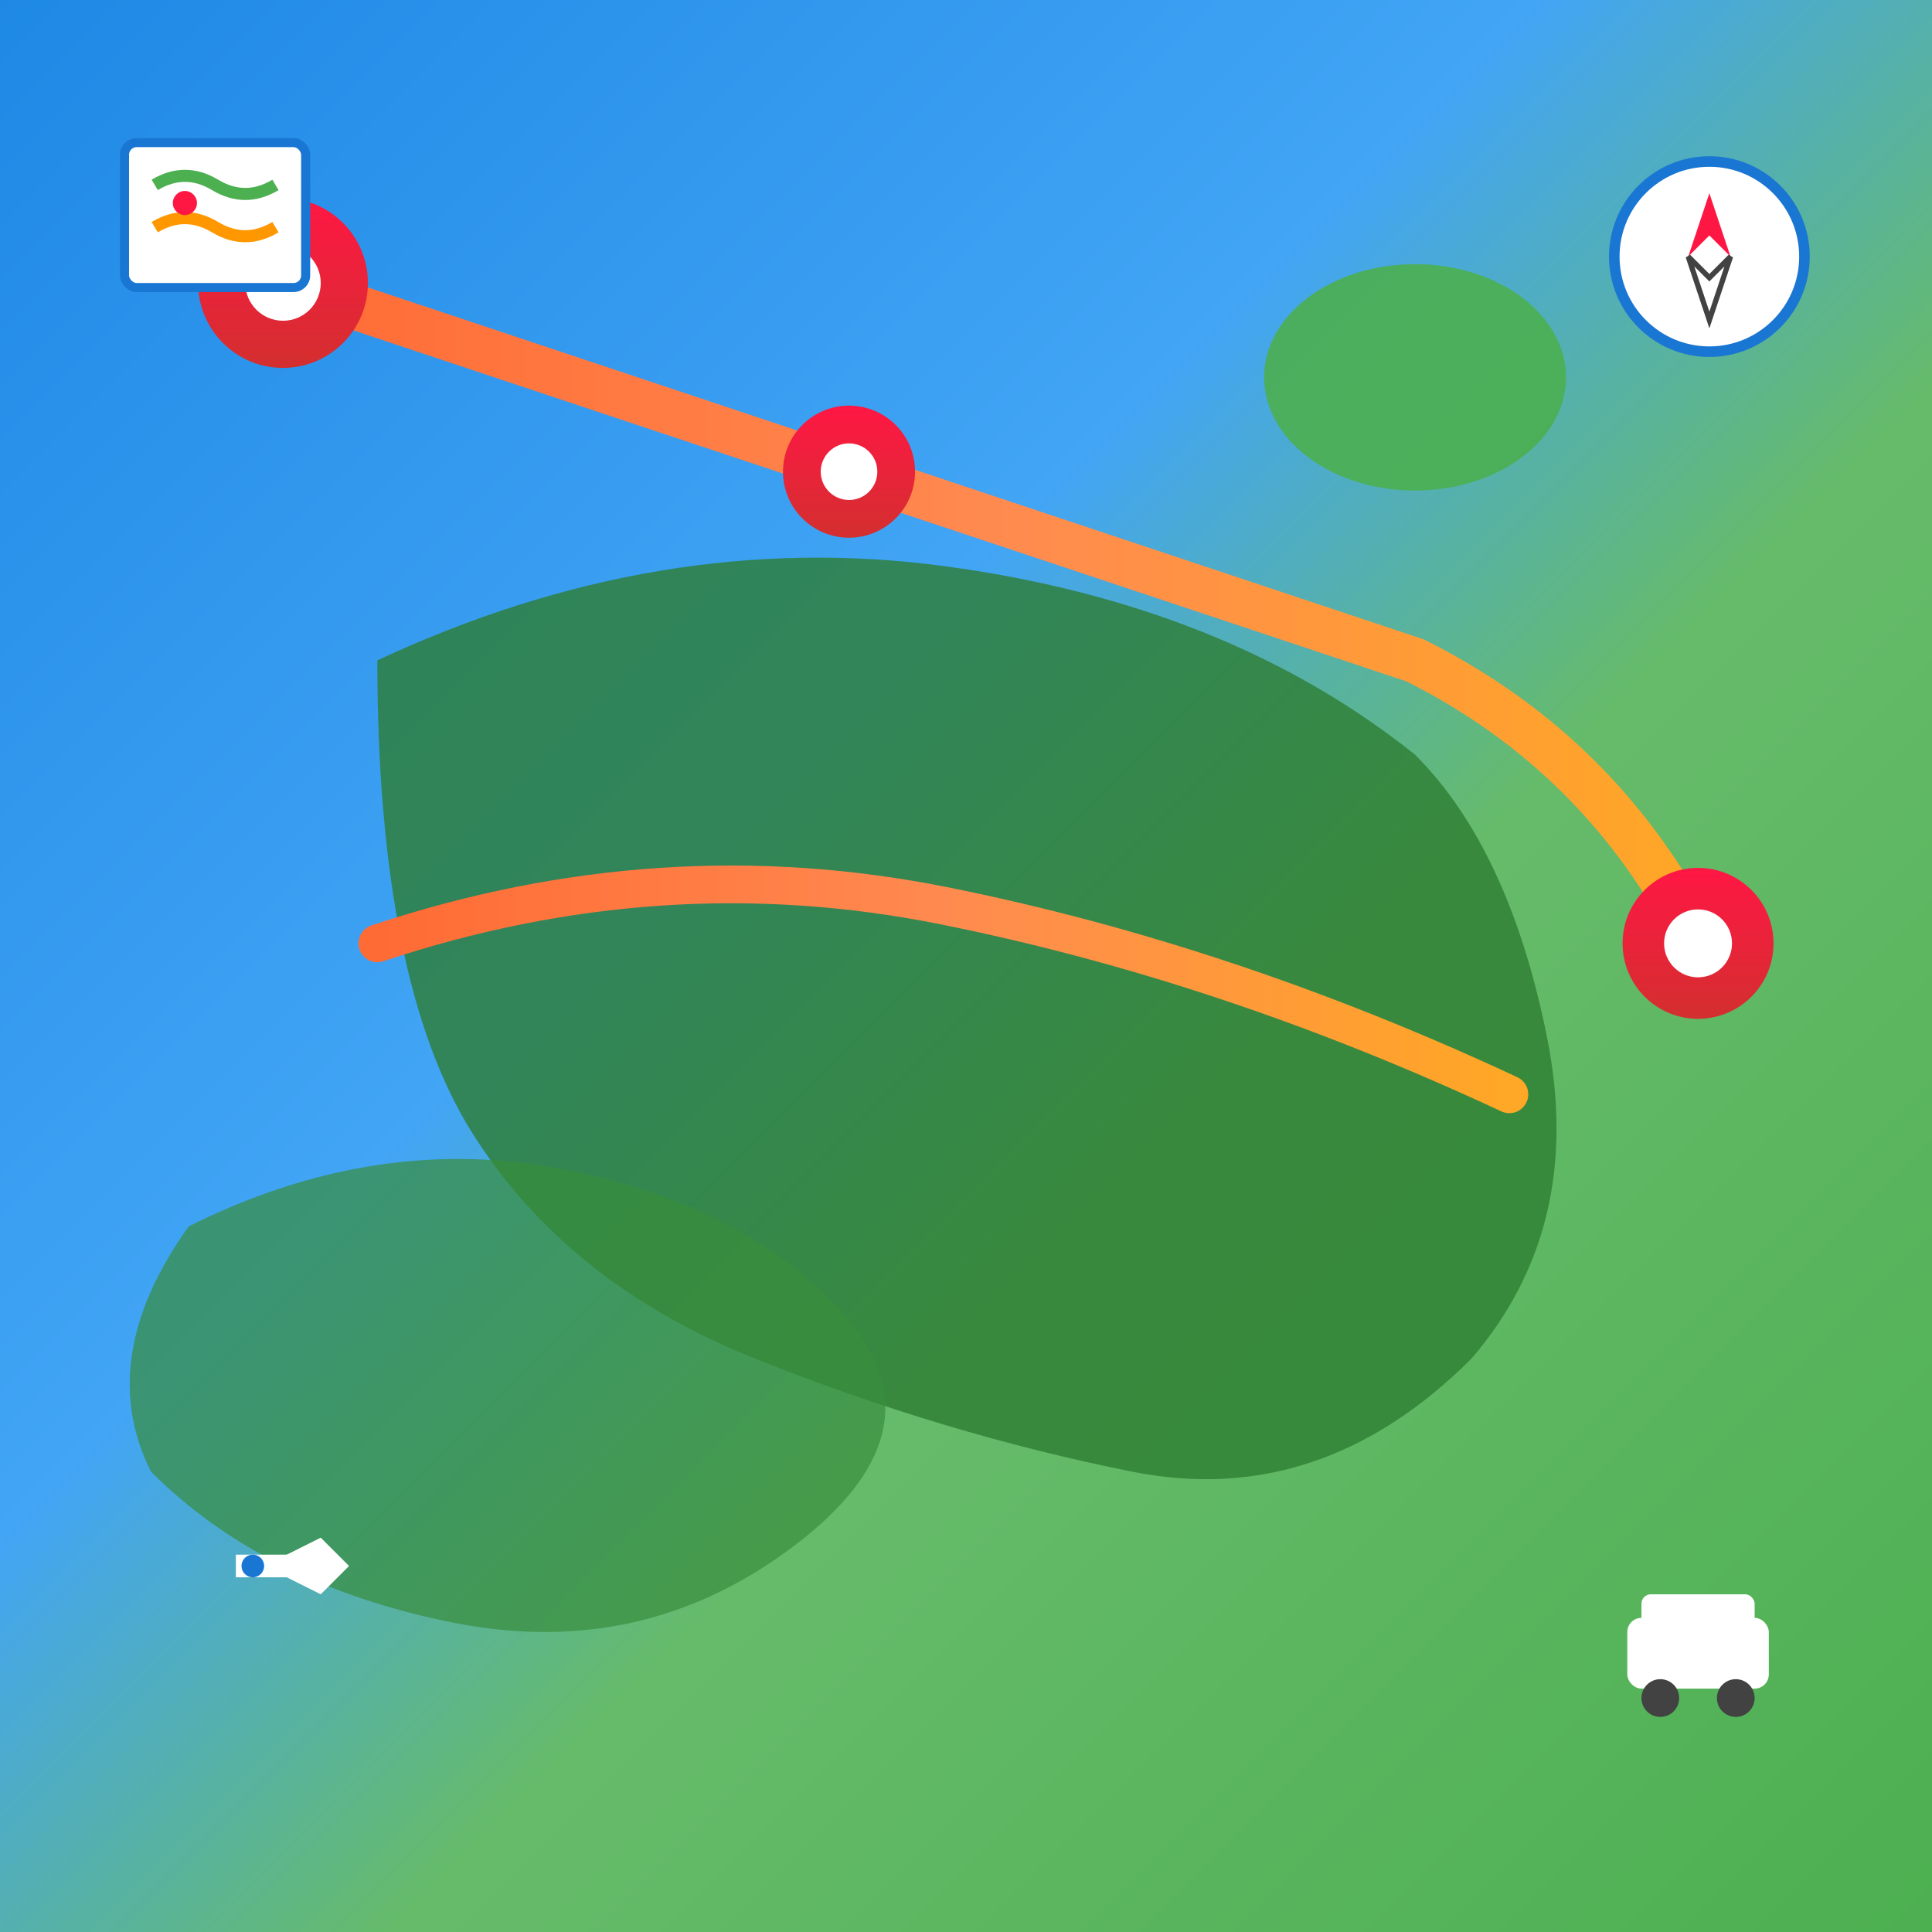 <svg width="1024" height="1024" viewBox="0 0 1024 1024" xmlns="http://www.w3.org/2000/svg">
  <rect x="0" y="0" width="1024" height="1024" fill="#333333" stroke="none"/>
  <defs>
    <!-- 海洋到陸地的漸變背景 -->
    <linearGradient id="mapBackground" x1="0%" y1="0%" x2="100%" y2="100%">
      <stop offset="0%" style="stop-color:#1E88E5;stop-opacity:1" />
      <stop offset="40%" style="stop-color:#42A5F5;stop-opacity:1" />
      <stop offset="60%" style="stop-color:#66BB6A;stop-opacity:1" />
      <stop offset="100%" style="stop-color:#4CAF50;stop-opacity:1" />
    </linearGradient>
    
    <!-- 路線漸變 -->
    <linearGradient id="routeGradient" x1="0%" y1="0%" x2="100%" y2="0%">
      <stop offset="0%" style="stop-color:#FF6B35;stop-opacity:1" />
      <stop offset="50%" style="stop-color:#FF8A50;stop-opacity:1" />
      <stop offset="100%" style="stop-color:#FFA726;stop-opacity:1" />
    </linearGradient>
    
    <!-- 位置標記漸變 -->
    <linearGradient id="pinGradient" x1="0%" y1="0%" x2="0%" y2="100%">
      <stop offset="0%" style="stop-color:#FF1744;stop-opacity:1" />
      <stop offset="100%" style="stop-color:#D32F2F;stop-opacity:1" />
    </linearGradient>
  </defs>
  
  <!-- 完全填滿的背景 -->
  <rect width="1024" height="1024" fill="url(#mapBackground)" />
  
  <!-- 大型陸地輪廓 -->
  <path d="M 200 350 Q 350 280 500 300 Q 650 320 750 400 Q 800 450 820 550 Q 840 650 780 720 Q 700 800 600 780 Q 500 760 400 720 Q 300 680 250 600 Q 200 520 200 350 Z" 
        fill="#2E7D32" opacity="0.8"/>
  
  <!-- 第二個陸地區域 -->
  <path d="M 100 650 Q 200 600 300 620 Q 400 640 450 700 Q 500 760 420 820 Q 340 880 240 860 Q 140 840 80 780 Q 50 720 100 650 Z" 
        fill="#388E3C" opacity="0.7"/>
  
  <!-- 右上角小島 -->
  <ellipse cx="750" cy="200" rx="80" ry="60" fill="#4CAF50" opacity="0.9"/>
  
  <!-- 主要旅行路線 - 粗大明顯 -->
  <path d="M 150 150 Q 300 200 450 250 Q 600 300 750 350 Q 850 400 900 500" 
        stroke="url(#routeGradient)" stroke-width="24" fill="none" stroke-linecap="round"/>
  
  <!-- 第二條路線 -->
  <path d="M 200 500 Q 350 450 500 480 Q 650 510 800 580" 
        stroke="url(#routeGradient)" stroke-width="20" fill="none" stroke-linecap="round"/>
  
  <!-- 大型起點位置標記 -->
  <circle cx="150" cy="150" r="45" fill="url(#pinGradient)"/>
  <circle cx="150" cy="150" r="20" fill="#FFFFFF"/>
  
  <!-- 中途位置標記 -->
  <circle cx="450" cy="250" r="35" fill="url(#pinGradient)"/>
  <circle cx="450" cy="250" r="15" fill="#FFFFFF"/>
  
  <!-- 終點位置標記 -->
  <circle cx="900" cy="500" r="40" fill="url(#pinGradient)"/>
  <circle cx="900" cy="500" r="18" fill="#FFFFFF"/>
  
  <!-- 左下角飛機圖標 - 大型簡潔 -->
  <g transform="translate(80,800) scale(3)">
    <path d="M 20 10 L 30 5 L 35 10 L 30 15 L 20 10 Z" fill="#FFFFFF"/>
    <path d="M 15 8 L 25 8 L 25 12 L 15 12 Z" fill="#FFFFFF"/>
    <circle cx="18" cy="10" r="2" fill="#1976D2"/>
  </g>
  
  <!-- 右下角汽車圖標 - 大型簡潔 -->
  <g transform="translate(850,820) scale(2.5)">
    <rect x="5" y="15" width="30" height="15" rx="3" fill="#FFFFFF"/>
    <rect x="8" y="10" width="24" height="8" rx="2" fill="#FFFFFF"/>
    <circle cx="12" cy="32" r="4" fill="#424242"/>
    <circle cx="28" cy="32" r="4" fill="#424242"/>
  </g>
  
  <!-- 指南針圖標 - 右上角大型 -->
  <g transform="translate(850,80) scale(2.8)">
    <circle cx="20" cy="20" r="18" fill="#FFFFFF" stroke="#1976D2" stroke-width="2"/>
    <path d="M 20 8 L 24 20 L 20 16 L 16 20 Z" fill="#FF1744"/>
    <path d="M 20 32 L 16 20 L 20 24 L 24 20 Z" fill="#FFFFFF" stroke="#424242" stroke-width="1"/>
  </g>
  
  <!-- 地圖圖標 - 左上角 -->
  <g transform="translate(50,50) scale(3.2)">
    <rect x="5" y="8" width="30" height="24" rx="2" fill="#FFFFFF" stroke="#1976D2" stroke-width="1.5"/>
    <path d="M 10 15 Q 15 12 20 15 Q 25 18 30 15" stroke="#4CAF50" stroke-width="2" fill="none"/>
    <path d="M 10 22 Q 15 19 20 22 Q 25 25 30 22" stroke="#FF9800" stroke-width="2" fill="none"/>
    <circle cx="15" cy="18" r="2" fill="#FF1744"/>
  </g>
</svg> 